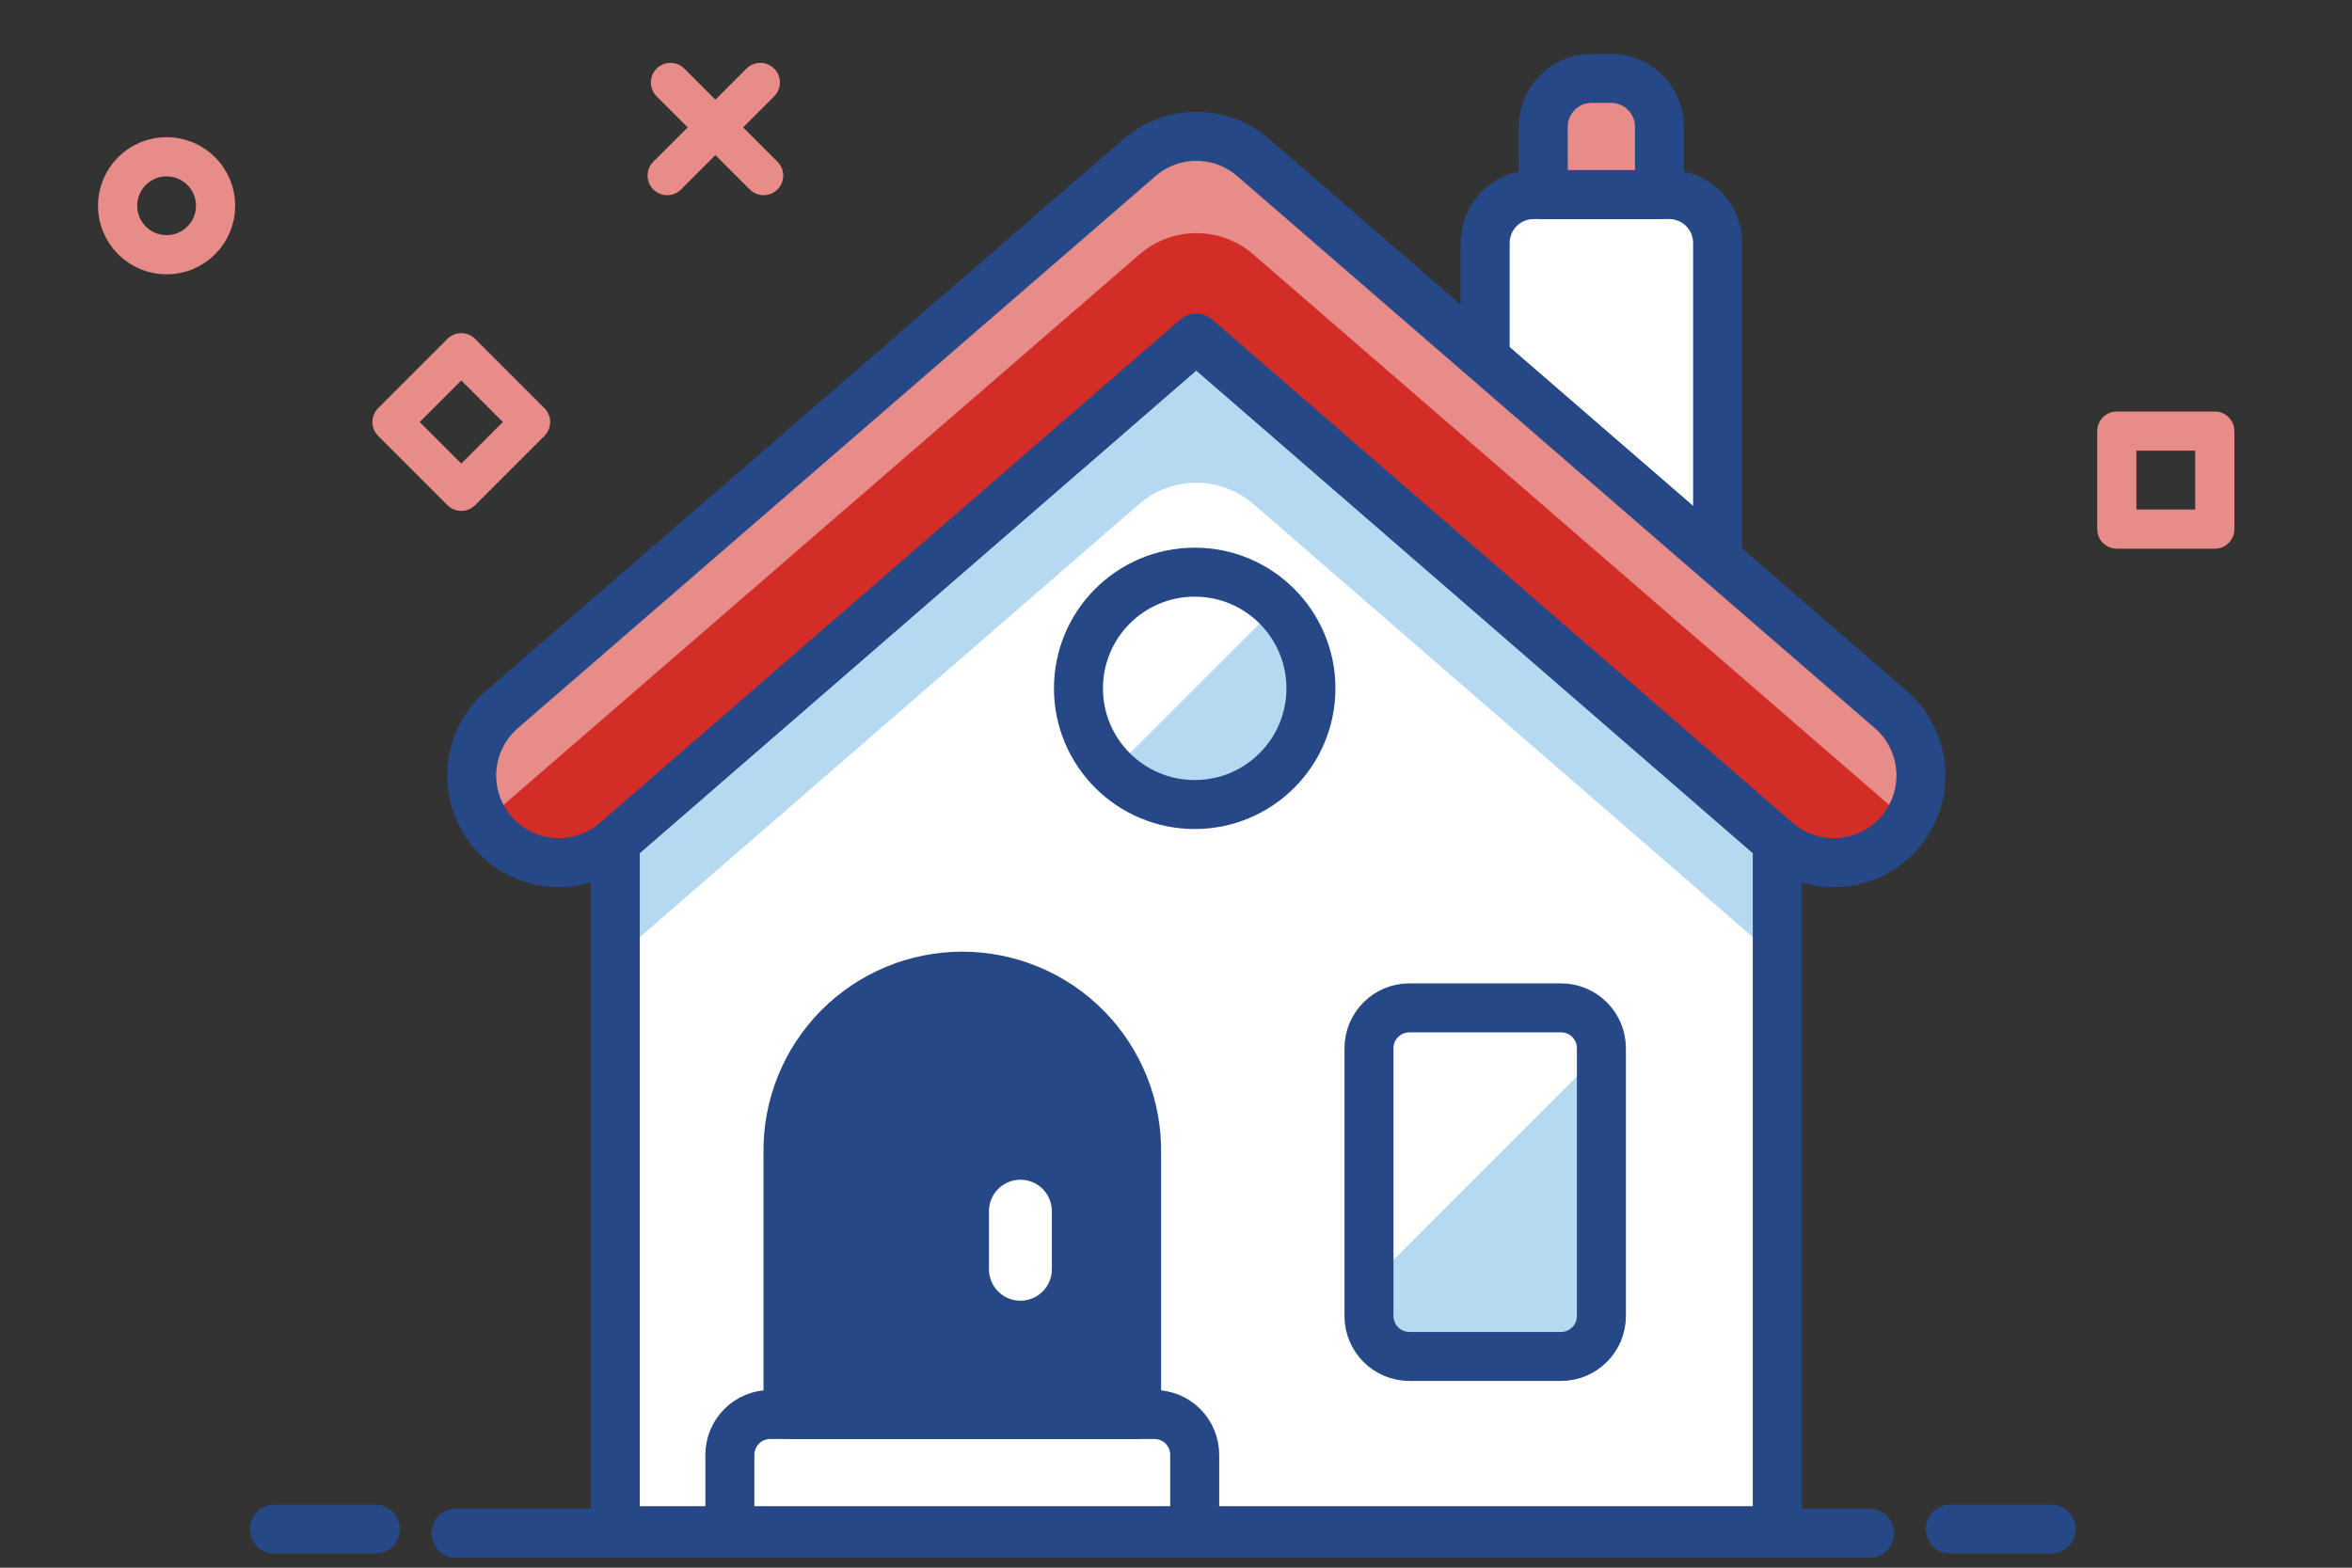 <svg width="60" height="40" viewBox="0 0 60 40" fill="none" xmlns="http://www.w3.org/2000/svg">
<rect x="0" y="0" width="60" height="40" fill="#333333" stroke="none"/>
<path d="M11.636 39.119H47.691" stroke="#264887" stroke-width="1.25" stroke-linecap="round" stroke-linejoin="round"/>
<path d="M7 39.016H9.575" stroke="#264887" stroke-width="1.25" stroke-linecap="round" stroke-linejoin="round"/>
<path d="M49.751 39.016H52.327" stroke="#264887" stroke-width="1.25" stroke-linecap="round" stroke-linejoin="round"/>
<path d="M43.817 14.281V6.2C43.817 5.872 43.687 5.558 43.455 5.326C43.223 5.094 42.908 4.964 42.581 4.964H39.123C38.795 4.964 38.481 5.094 38.249 5.326C38.017 5.558 37.887 5.872 37.887 6.2V9.148L43.817 14.281Z" fill="white" stroke="#264887" stroke-width="1.25" stroke-linecap="round" stroke-linejoin="round"/>
<path d="M45.339 39.056H15.696V21.48L30.517 8.624L45.339 21.479V39.056Z" fill="white"/>
<path d="M30.517 8.626L15.696 21.48V24.453L29.057 12.863C29.462 12.512 29.981 12.318 30.517 12.318C31.054 12.318 31.573 12.512 31.978 12.863L45.339 24.451V21.479L30.517 8.626Z" fill="#B5D9F1"/>
<path d="M45.339 39.056H15.696V21.48L30.517 8.624L45.339 21.479V39.056Z" stroke="#264887" stroke-width="1.25" stroke-linecap="round" stroke-linejoin="round"/>
<path d="M14.255 22.011C13.801 22.011 13.357 21.871 12.984 21.611C12.611 21.351 12.327 20.983 12.17 20.556C12.012 20.13 11.99 19.665 12.105 19.225C12.22 18.785 12.467 18.391 12.813 18.096L29.077 4.013C29.479 3.668 29.991 3.479 30.52 3.479C31.049 3.479 31.56 3.668 31.962 4.013L48.222 18.093C48.671 18.476 48.95 19.021 48.996 19.609C49.044 20.197 48.855 20.779 48.473 21.228C48.09 21.677 47.545 21.956 46.957 22.003C46.369 22.05 45.786 21.862 45.337 21.479L30.517 8.626L15.696 21.48C15.294 21.823 14.783 22.011 14.255 22.011Z" fill="#D32D27"/>
<path d="M12.816 20.563L29.077 6.483C29.479 6.139 29.99 5.949 30.52 5.949C31.049 5.949 31.56 6.139 31.962 6.483L48.222 20.563C48.374 20.698 48.507 20.851 48.618 21.021C48.927 20.57 49.057 20.021 48.984 19.48C48.911 18.939 48.639 18.445 48.222 18.093L31.958 4.014C31.556 3.669 31.044 3.48 30.515 3.48C29.986 3.48 29.475 3.669 29.073 4.014L12.816 18.093C12.399 18.445 12.126 18.939 12.053 19.481C11.979 20.022 12.11 20.571 12.419 21.022C12.53 20.851 12.663 20.697 12.816 20.563Z" fill="#E78C89"/>
<path d="M14.255 22.011C13.801 22.011 13.357 21.871 12.984 21.611C12.611 21.351 12.327 20.983 12.17 20.556C12.012 20.13 11.99 19.665 12.105 19.225C12.22 18.785 12.467 18.391 12.813 18.096L29.077 4.013C29.479 3.668 29.991 3.479 30.52 3.479C31.049 3.479 31.56 3.668 31.962 4.013L48.222 18.093C48.671 18.476 48.95 19.021 48.996 19.609C49.044 20.197 48.855 20.779 48.473 21.228C48.09 21.677 47.545 21.956 46.957 22.003C46.369 22.05 45.786 21.862 45.337 21.479L30.517 8.626L15.696 21.48C15.294 21.823 14.783 22.011 14.255 22.011V22.011Z" stroke="#264887" stroke-width="1.25" stroke-linecap="round" stroke-linejoin="round"/>
<path d="M39.37 4.965H42.334V3.236C42.334 2.908 42.204 2.594 41.972 2.362C41.74 2.13 41.426 2 41.098 2H40.605C40.277 2 39.962 2.13 39.73 2.362C39.499 2.594 39.368 2.908 39.368 3.236L39.37 4.965Z" fill="#E78C89" stroke="#264887" stroke-width="1.25" stroke-linecap="round" stroke-linejoin="round"/>
<path d="M30.477 39.056H18.619V37.121C18.619 36.848 18.728 36.586 18.921 36.392C19.114 36.199 19.376 36.091 19.649 36.091H29.447C29.72 36.091 29.982 36.199 30.176 36.392C30.369 36.586 30.477 36.848 30.477 37.121V39.056Z" fill="white" stroke="#264887" stroke-width="1.25" stroke-linecap="round" stroke-linejoin="round"/>
<path d="M28.995 36.091H20.102V29.422C20.093 28.832 20.201 28.246 20.421 27.699C20.64 27.152 20.966 26.654 21.38 26.233C21.794 25.813 22.287 25.48 22.831 25.252C23.375 25.024 23.959 24.907 24.548 24.907C25.138 24.907 25.722 25.024 26.266 25.252C26.81 25.48 27.303 25.813 27.717 26.233C28.131 26.654 28.457 27.152 28.676 27.699C28.896 28.246 29.004 28.832 28.995 29.422V36.091Z" fill="#264887" stroke="#264887" stroke-width="1.25" stroke-linecap="round" stroke-linejoin="round"/>
<path d="M26.031 32.386V30.903" stroke="white" stroke-width="1.604" stroke-linecap="round" stroke-linejoin="round"/>
<path d="M30.477 20.528C32.115 20.528 33.442 19.201 33.442 17.563C33.442 15.926 32.115 14.599 30.477 14.599C28.84 14.599 27.512 15.926 27.512 17.563C27.512 19.201 28.84 20.528 30.477 20.528Z" fill="#B5D9F1"/>
<path d="M32.574 15.469C32.014 14.928 31.265 14.629 30.488 14.636C29.711 14.643 28.967 14.954 28.417 15.504C27.867 16.053 27.555 16.797 27.549 17.575C27.542 18.352 27.841 19.101 28.381 19.66L32.574 15.469Z" fill="white"/>
<path d="M30.477 20.528C32.115 20.528 33.442 19.201 33.442 17.563C33.442 15.926 32.115 14.599 30.477 14.599C28.84 14.599 27.512 15.926 27.512 17.563C27.512 19.201 28.84 20.528 30.477 20.528Z" stroke="#264887" stroke-width="1.25" stroke-linecap="round" stroke-linejoin="round"/>
<path d="M39.822 25.716H35.953C35.385 25.716 34.923 26.177 34.923 26.747V33.58C34.923 34.148 35.385 34.61 35.953 34.61H39.822C40.391 34.61 40.852 34.148 40.852 33.58V26.747C40.852 26.177 40.391 25.716 39.822 25.716Z" fill="#B5D9F1"/>
<path d="M40.833 26.86C40.812 26.551 40.676 26.262 40.45 26.05C40.225 25.838 39.927 25.719 39.618 25.717H36.16C35.832 25.717 35.517 25.848 35.285 26.079C35.054 26.311 34.923 26.626 34.923 26.953V32.771L40.833 26.86Z" fill="white"/>
<path d="M39.822 25.716H35.953C35.385 25.716 34.923 26.177 34.923 26.747V33.58C34.923 34.148 35.385 34.61 35.953 34.61H39.822C40.391 34.61 40.852 34.148 40.852 33.58V26.747C40.852 26.177 40.391 25.716 39.822 25.716Z" stroke="#264887" stroke-width="1.25" stroke-linecap="round" stroke-linejoin="round"/>
<rect x="54" y="11" width="2.5" height="2.5" stroke="#E78C89" stroke-linecap="round" stroke-linejoin="round"/>
<path fill-rule="evenodd" clip-rule="evenodd" d="M4.25 6.5C4.94 6.5 5.5 5.94 5.5 5.25C5.5 4.56 4.94 4 4.25 4C3.56 4 3 4.56 3 5.25C3 5.94 3.56 6.5 4.25 6.5Z" stroke="#E78C89"/>
<rect width="2.5" height="2.5" transform="matrix(0.707 -0.707 0.707 0.707 10 10.768)" stroke="#E78C89" stroke-linecap="round" stroke-linejoin="round"/>
<path d="M17.104 2.104L19.48 4.48" stroke="#E78C89" stroke-linecap="round"/>
<path d="M19.396 2.104L17.02 4.48" stroke="#E78C89" stroke-linecap="round"/>
</svg>
